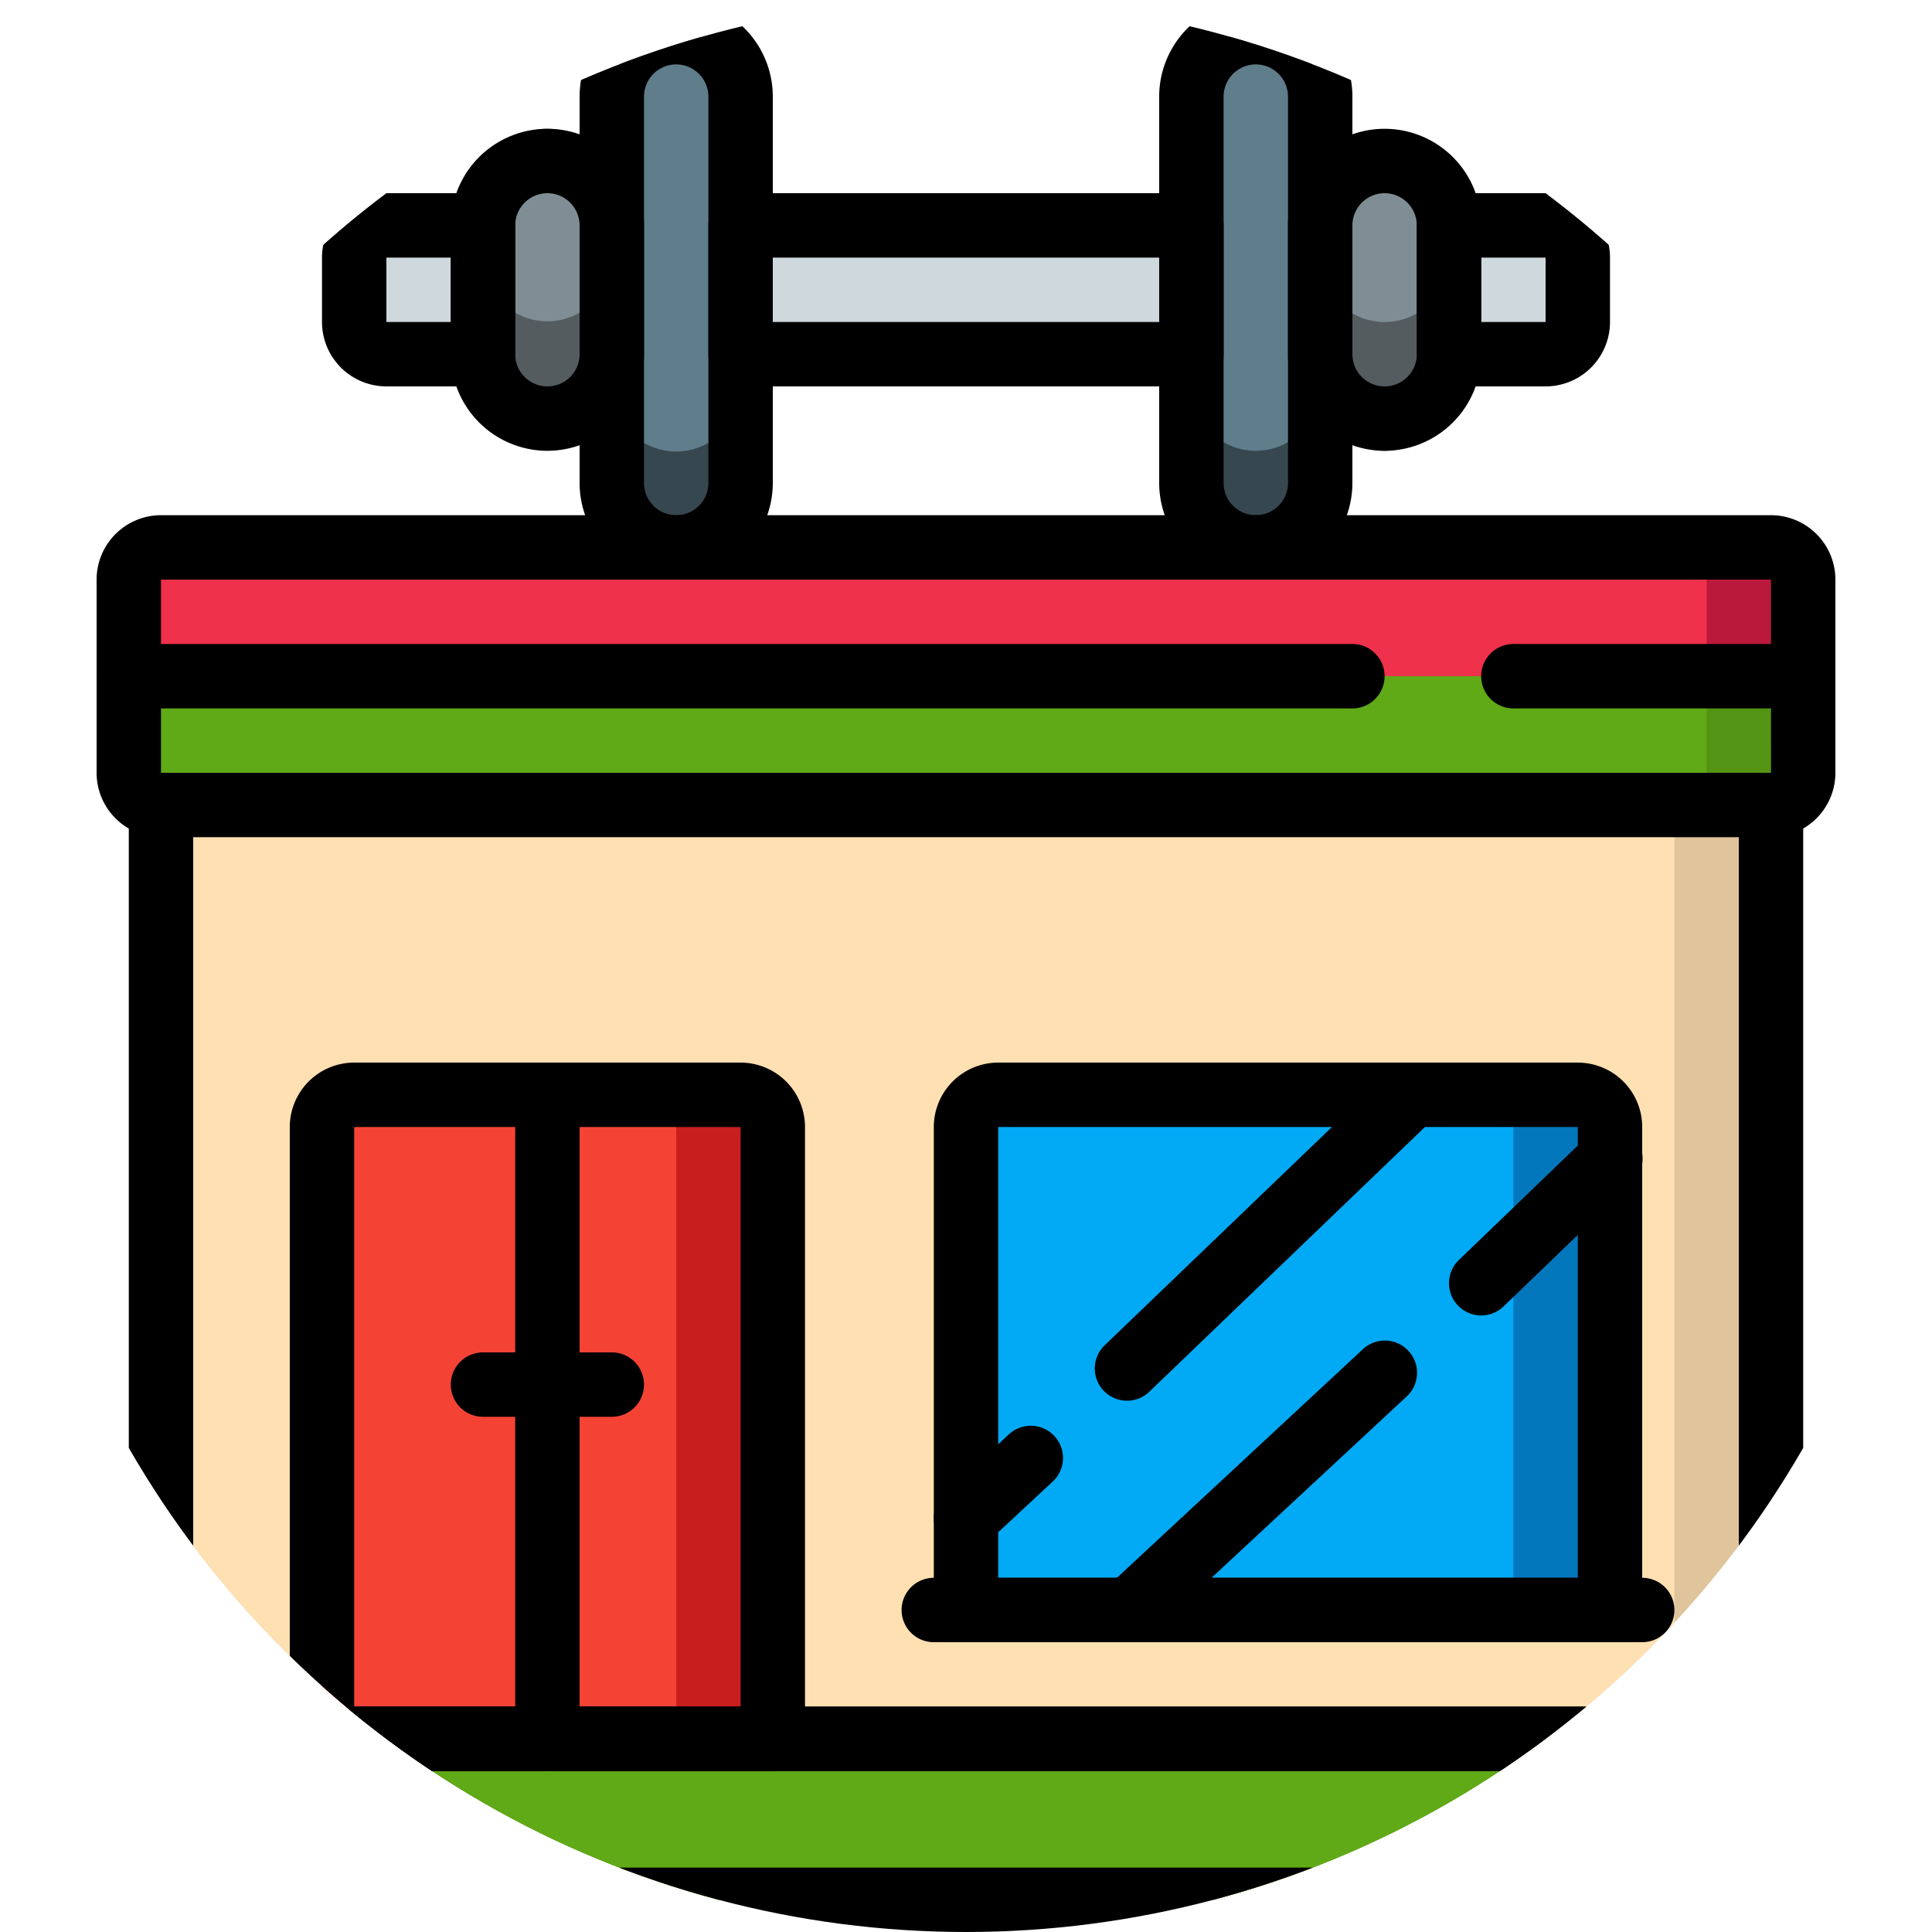 <svg xmlns="http://www.w3.org/2000/svg" xmlns:xlink="http://www.w3.org/1999/xlink" width="254" height="254" viewBox="0 0 254 254">
  <defs>
    <clipPath id="clip-path">
      <circle id="Ellipse_120" data-name="Ellipse 120" cx="127" cy="127" r="127" transform="translate(843.151 4787)" fill="#fff" stroke="#707070" stroke-width="1"/>
    </clipPath>
  </defs>
  <g id="Mask_Group_5" data-name="Mask Group 5" transform="translate(-843.151 -4787)" clip-path="url(#clip-path)">
    <g id="gym_1_" data-name="gym (1)" transform="translate(847.384 4787)">
      <path id="Path_1190" data-name="Path 1190" d="M198.967,29.634H46.567a4.233,4.233,0,0,0-4.234,4.232v8.467a4.234,4.234,0,0,0,4.234,4.234h152.4a4.234,4.234,0,0,0,4.234-4.234V33.866A4.233,4.233,0,0,0,198.967,29.634Zm0,0" fill="#cfd8dc"/>
      <path id="Path_1191" data-name="Path 1191" d="M67.734,16.933A8.466,8.466,0,0,1,76.2,25.4V50.8a8.468,8.468,0,0,1-16.935,0V25.4A8.468,8.468,0,0,1,67.734,16.933Zm0,0" fill="#545c60"/>
      <path id="Path_1192" data-name="Path 1192" d="M84.667,4.234A8.466,8.466,0,0,1,93.134,12.7V63.5a8.467,8.467,0,0,1-16.933,0V12.7A8.466,8.466,0,0,1,84.667,4.234Zm0,0" fill="#37474f"/>
      <path id="Path_1193" data-name="Path 1193" d="M177.8,59.266a8.466,8.466,0,0,1-8.467-8.467V25.4a8.467,8.467,0,0,1,16.933,0V50.8A8.466,8.466,0,0,1,177.8,59.266Zm0,0" fill="#545c60"/>
      <path id="Path_1194" data-name="Path 1194" d="M67.734,21.167A8.466,8.466,0,0,1,76.2,29.634v4.232a8.468,8.468,0,0,1-16.935,0V29.634A8.468,8.468,0,0,1,67.734,21.167Zm0,0" fill="#7f8e94"/>
      <path id="Path_1195" data-name="Path 1195" d="M177.8,42.333a8.466,8.466,0,0,1-8.467-8.467V29.634a8.467,8.467,0,0,1,16.933,0v4.232A8.466,8.466,0,0,1,177.8,42.333Zm0,0" fill="#7f8e94"/>
      <path id="Path_1196" data-name="Path 1196" d="M160.866,71.967A8.466,8.466,0,0,1,152.4,63.5V12.7a8.467,8.467,0,1,1,16.933,0V63.5A8.466,8.466,0,0,1,160.866,71.967Zm0,0" fill="#37474f"/>
      <path id="Path_1197" data-name="Path 1197" d="M84.667,4.234A8.466,8.466,0,0,1,93.134,12.7V50.8a8.467,8.467,0,1,1-16.933,0V12.7A8.466,8.466,0,0,1,84.667,4.234Zm0,0" fill="#607d8b"/>
      <path id="Path_1198" data-name="Path 1198" d="M160.866,59.266A8.466,8.466,0,0,1,152.4,50.8V12.7a8.467,8.467,0,1,1,16.933,0V50.8A8.466,8.466,0,0,1,160.866,59.266Zm0,0" fill="#607d8b"/>
      <path id="Path_1199" data-name="Path 1199" d="M228.6,105.833V228.6H16.933V105.833" fill="#dfc49c"/>
      <path id="Path_1200" data-name="Path 1200" d="M215.9,105.833V228.6H16.933V105.833" fill="#ffe0b2"/>
      <path id="Path_1201" data-name="Path 1201" d="M12.7,228.6H232.833a8.466,8.466,0,0,1,8.467,8.467V247.65a2.116,2.116,0,0,1-2.116,2.116H6.35a2.116,2.116,0,0,1-2.116-2.116V237.067A8.466,8.466,0,0,1,12.7,228.6Zm0,0" fill="#549414"/>
      <path id="Path_1202" data-name="Path 1202" d="M12.7,228.6H220.134a8.466,8.466,0,0,1,8.467,8.467V247.65a2.116,2.116,0,0,1-2.116,2.116H6.35a2.116,2.116,0,0,1-2.116-2.116V237.067A8.466,8.466,0,0,1,12.7,228.6Zm0,0" fill="#60a917"/>
      <path id="Path_1203" data-name="Path 1203" d="M97.366,148.167V228.6H38.1V148.167a4.246,4.246,0,0,1,4.232-4.234h50.8A4.246,4.246,0,0,1,97.366,148.167Zm0,0" fill="#c81e1e"/>
      <path id="Path_1204" data-name="Path 1204" d="M84.667,148.167V228.6H38.1V148.167a4.246,4.246,0,0,1,4.232-4.234h38.1A4.249,4.249,0,0,1,84.667,148.167Zm0,0" fill="#f44335"/>
      <path id="Path_1205" data-name="Path 1205" d="M207.433,148.167v63.5H122.766v-63.5A4.249,4.249,0,0,1,127,143.933h76.2A4.246,4.246,0,0,1,207.433,148.167Zm0,0" fill="#0377bc"/>
      <path id="Path_1206" data-name="Path 1206" d="M194.734,148.167v63.5H122.766v-63.5A4.249,4.249,0,0,1,127,143.933h63.5A4.249,4.249,0,0,1,194.734,148.167Zm0,0" fill="#02a9f4"/>
      <path id="Path_1207" data-name="Path 1207" d="M232.833,76.2V88.9H12.7V76.2a4.246,4.246,0,0,1,4.232-4.234H228.6A4.246,4.246,0,0,1,232.833,76.2Zm0,0" fill="#bb193b"/>
      <path id="Path_1208" data-name="Path 1208" d="M220.134,76.2V88.9H12.7V76.2a4.246,4.246,0,0,1,4.232-4.234H215.9A4.249,4.249,0,0,1,220.134,76.2Zm0,0" fill="#ef314c"/>
      <path id="Path_1209" data-name="Path 1209" d="M232.833,88.9v12.7a4.243,4.243,0,0,1-4.232,4.232H16.933A4.243,4.243,0,0,1,12.7,101.6V88.9Zm0,0" fill="#549414"/>
      <path id="Path_1210" data-name="Path 1210" d="M220.134,88.9v12.7a4.246,4.246,0,0,1-4.234,4.232H16.933A4.243,4.243,0,0,1,12.7,101.6V88.9Zm0,0" fill="#60a917"/>
      <path id="Path_1211" data-name="Path 1211" d="M67.734,59.266a12.713,12.713,0,0,1-12.7-12.7V29.634a12.7,12.7,0,1,1,25.4,0V46.567A12.713,12.713,0,0,1,67.734,59.266Zm0-33.866A4.241,4.241,0,0,0,63.5,29.634V46.567a4.233,4.233,0,0,0,8.467,0V29.634A4.239,4.239,0,0,0,67.734,25.4Zm0,0"/>
      <path id="Path_1212" data-name="Path 1212" d="M84.667,76.2a12.715,12.715,0,0,1-12.7-12.7V12.7a12.7,12.7,0,1,1,25.4,0V63.5A12.714,12.714,0,0,1,84.667,76.2Zm0-67.734A4.241,4.241,0,0,0,80.433,12.7V63.5a4.233,4.233,0,1,0,8.467,0V12.7A4.238,4.238,0,0,0,84.667,8.467Zm0,0"/>
      <path id="Path_1213" data-name="Path 1213" d="M59.266,50.8h-12.7A8.474,8.474,0,0,1,38.1,42.333V33.866A8.475,8.475,0,0,1,46.567,25.4h12.7A4.234,4.234,0,0,1,63.5,29.634V46.567A4.233,4.233,0,0,1,59.266,50.8Zm-12.7-16.933v8.467h8.467V33.866Zm0,0"/>
      <path id="Path_1214" data-name="Path 1214" d="M177.8,59.266a12.713,12.713,0,0,1-12.7-12.7V29.634a12.7,12.7,0,1,1,25.4,0V46.567A12.713,12.713,0,0,1,177.8,59.266Zm0-33.866a4.239,4.239,0,0,0-4.232,4.234V46.567a4.233,4.233,0,0,0,8.467,0V29.634A4.241,4.241,0,0,0,177.8,25.4Zm0,0"/>
      <path id="Path_1215" data-name="Path 1215" d="M160.866,76.2a12.713,12.713,0,0,1-12.7-12.7V12.7a12.7,12.7,0,1,1,25.4,0V63.5A12.715,12.715,0,0,1,160.866,76.2Zm0-67.734a4.238,4.238,0,0,0-4.232,4.234V63.5a4.233,4.233,0,1,0,8.467,0V12.7A4.241,4.241,0,0,0,160.866,8.467Zm0,0"/>
      <path id="Path_1216" data-name="Path 1216" d="M198.967,50.8h-12.7a4.233,4.233,0,0,1-4.232-4.232V29.634a4.233,4.233,0,0,1,4.232-4.234h12.7a8.475,8.475,0,0,1,8.467,8.467v8.467A8.474,8.474,0,0,1,198.967,50.8ZM190.5,42.333h8.467V33.866H190.5Zm0,0"/>
      <path id="Path_1217" data-name="Path 1217" d="M152.4,50.8H93.134A4.233,4.233,0,0,1,88.9,46.567V29.634A4.234,4.234,0,0,1,93.134,25.4H152.4a4.234,4.234,0,0,1,4.234,4.234V46.567A4.233,4.233,0,0,1,152.4,50.8ZM97.366,42.333h50.8V33.866h-50.8Zm0,0"/>
      <path id="Path_1218" data-name="Path 1218" d="M228.6,232.833H16.933A4.233,4.233,0,0,1,12.7,228.6V105.833a4.233,4.233,0,0,1,8.467,0V224.366h203.2V105.833a4.233,4.233,0,0,1,8.467,0V228.6A4.233,4.233,0,0,1,228.6,232.833Zm0,0"/>
      <path id="Path_1219" data-name="Path 1219" d="M239.183,254H6.35A6.357,6.357,0,0,1,0,247.65V237.067a12.715,12.715,0,0,1,12.7-12.7H232.833a12.715,12.715,0,0,1,12.7,12.7V247.65A6.357,6.357,0,0,1,239.183,254ZM8.467,245.533h228.6v-8.467a4.241,4.241,0,0,0-4.234-4.234H12.7a4.241,4.241,0,0,0-4.234,4.234Zm0,0"/>
      <path id="Path_1220" data-name="Path 1220" d="M97.366,232.833H38.1a4.233,4.233,0,0,1-4.234-4.232V148.167a8.475,8.475,0,0,1,8.467-8.467h50.8a8.475,8.475,0,0,1,8.467,8.467V228.6A4.233,4.233,0,0,1,97.366,232.833Zm-55.033-8.467h50.8v-76.2h-50.8Zm0,0"/>
      <path id="Path_1221" data-name="Path 1221" d="M67.734,232.833A4.233,4.233,0,0,1,63.5,228.6V143.933a4.233,4.233,0,0,1,8.467,0V228.6A4.233,4.233,0,0,1,67.734,232.833Zm0,0"/>
      <path id="Path_1222" data-name="Path 1222" d="M76.2,186.266H59.266a4.233,4.233,0,0,1,0-8.467H76.2a4.233,4.233,0,0,1,0,8.467Zm0,0"/>
      <path id="Path_1223" data-name="Path 1223" d="M207.433,215.9H122.766a4.233,4.233,0,0,1-4.232-4.232v-63.5A8.474,8.474,0,0,1,127,139.7h76.2a8.475,8.475,0,0,1,8.467,8.467v63.5A4.233,4.233,0,0,1,207.433,215.9ZM127,207.433h76.2V148.167H127Zm0,0"/>
      <path id="Path_1224" data-name="Path 1224" d="M211.667,215.9H118.533a4.233,4.233,0,1,1,0-8.467h93.134a4.233,4.233,0,0,1,0,8.467Zm0,0"/>
      <path id="Path_1225" data-name="Path 1225" d="M122.766,203.834a4.233,4.233,0,0,1-2.884-7.333l8.467-7.874a4.235,4.235,0,1,1,5.769,6.2l-8.467,7.874A4.224,4.224,0,0,1,122.766,203.834Zm0,0"/>
      <path id="Path_1226" data-name="Path 1226" d="M143.933,184.15A4.234,4.234,0,0,1,141,176.863l37.467-35.982a4.234,4.234,0,0,1,5.866,6.106l-37.465,35.982A4.224,4.224,0,0,1,143.933,184.15Zm0,0"/>
      <path id="Path_1227" data-name="Path 1227" d="M144.272,215.9a4.233,4.233,0,0,1-2.882-7.335l33.525-31.155a4.234,4.234,0,1,1,5.767,6.2l-33.527,31.157A4.222,4.222,0,0,1,144.272,215.9Zm0,0"/>
      <path id="Path_1228" data-name="Path 1228" d="M190.5,172.941a4.234,4.234,0,0,1-2.938-7.283L204.5,149.353a4.233,4.233,0,1,1,5.874,6.095l-16.933,16.307A4.23,4.23,0,0,1,190.5,172.941Zm0,0"/>
      <path id="Path_1229" data-name="Path 1229" d="M228.6,110.067H16.933A8.475,8.475,0,0,1,8.467,101.6V76.2a8.474,8.474,0,0,1,8.467-8.467H228.6a8.475,8.475,0,0,1,8.467,8.467v25.4A8.476,8.476,0,0,1,228.6,110.067ZM16.933,76.2v25.4H228.606L228.6,76.2Zm0,0"/>
      <path id="Path_1230" data-name="Path 1230" d="M173.567,93.134H12.7a4.233,4.233,0,1,1,0-8.467H173.567a4.233,4.233,0,0,1,0,8.467Zm0,0"/>
      <path id="Path_1231" data-name="Path 1231" d="M232.833,93.134h-38.1a4.233,4.233,0,1,1,0-8.467h38.1a4.233,4.233,0,1,1,0,8.467Zm0,0"/>
    </g>
  </g>
</svg>
